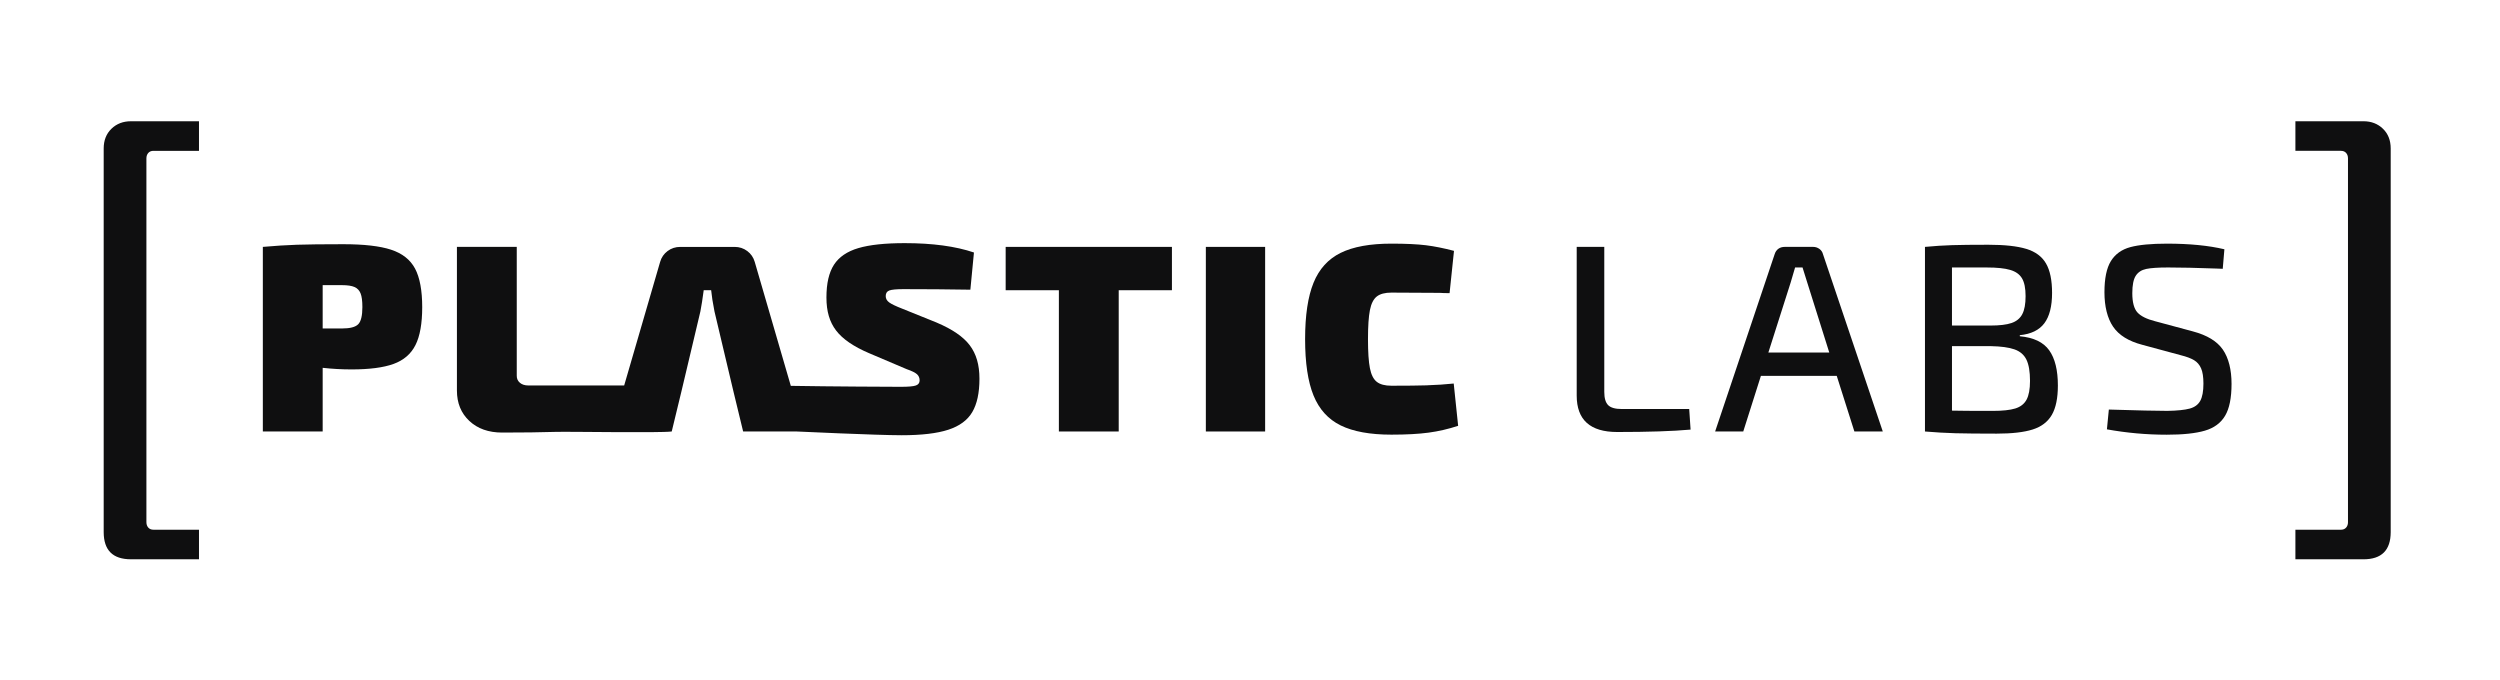 <?xml version="1.0" encoding="UTF-8"?>
<svg id="Layer_2" data-name="Layer 2" xmlns="http://www.w3.org/2000/svg" viewBox="0 0 1920 522.08">
  <defs>
    <style>
      .cls-1 {
        fill: #0f0f10;
        stroke-width: 0px;
      }
    </style>
  </defs>
  <path class="cls-1" d="m300.33,191.76c-8.62-2.81-20.83-4.21-36.64-4.21s-27.56.14-35.68.41c-8.12.28-16.83.82-26.15,1.65v141.77h45.95v-48.9c7.2.82,14.61,1.23,22.24,1.23,13.69,0,24.42-1.4,32.19-4.21,7.76-2.81,13.38-7.64,16.83-14.48,3.46-6.85,5.19-16.58,5.19-29.18s-1.84-22.74-5.51-29.58c-3.67-6.85-9.81-11.69-18.42-14.49Zm-25.2,57.23c-2.12,2.19-6.28,3.28-12.49,3.28h-14.83v-33.28h14.83c4.24,0,7.44.48,9.64,1.44,2.19.96,3.73,2.6,4.66,4.93.92,2.33,1.37,5.82,1.37,10.48,0,6.58-1.06,10.96-3.17,13.15Z"/>
  <path class="cls-1" d="m719.4,247.75l-26.47-10.68c-4.94-1.92-8.29-3.53-10.06-4.83-1.77-1.3-2.64-2.91-2.64-4.83,0-2.19.91-3.63,2.75-4.32,1.83-.68,5.43-1.03,10.8-1.03,17.36,0,34.52.14,51.46.42l2.75-28.56c-14.12-4.79-31.84-7.19-53.15-7.19-15.11,0-26.97,1.27-35.58,3.8-8.62,2.54-14.86,6.78-18.74,12.74-3.88,5.96-5.82,14.35-5.82,25.18s2.47,18.87,7.41,25.37c4.94,6.51,13.34,12.29,25.2,17.36l29.01,12.33c3.95,1.37,6.6,2.67,7.94,3.9,1.34,1.24,2.01,2.82,2.01,4.73s-.95,3.21-2.86,3.9c-1.91.69-5.75,1.03-11.54,1.03-6.55,0-54.02-.22-84.53-.74l-27.71-95.21c-.99-3.42-2.9-6.2-5.72-8.32-2.83-2.12-6.07-3.18-9.74-3.18h-41.72c-3.67,0-6.92,1.06-9.74,3.18-2.83,2.12-4.73,4.9-5.72,8.32l-27.62,94.92h-73.6c-2.68,0-4.84-.68-6.46-2.05-1.63-1.37-2.44-3.14-2.44-5.34v-99.04h-45.95v110.34c0,9.59,3.17,17.36,9.53,23.32s14.75,8.94,25.2,8.94c16.23,0,29.78-.18,40.66-.52,10.87-.34,79.97.92,89.58-.31l7.41-30.61,7.41-31.24,7.2-30.4c.85-4.38,1.69-9.79,2.54-16.24h5.72c.42,4.38,1.27,9.8,2.54,16.24l7.2,30.4,7.41,31.24,7.41,30.61h41.2s61.5,2.88,80.56,2.88c15.25,0,27.18-1.41,35.79-4.22,8.61-2.81,14.76-7.32,18.43-13.56,3.67-6.23,5.51-14.76,5.51-25.58s-2.47-19.11-7.41-25.68c-4.95-6.58-13.42-12.39-25.41-17.46Z"/>
  <polygon class="cls-1" points="772.35 222.89 813.22 222.89 813.22 331.38 859.17 331.38 859.17 222.89 900.04 222.89 900.04 189.61 772.35 189.61 772.35 222.89"/>
  <rect class="cls-1" x="926.09" y="189.61" width="45.53" height="141.77"/>
  <path class="cls-1" d="m1096.24,295.93c-6.85.21-16.06.31-27.64.31-4.95,0-8.68-.99-11.22-2.98-2.54-1.98-4.31-5.48-5.29-10.49-.99-5-1.48-12.43-1.48-22.29s.49-17.29,1.48-22.3c.99-4.99,2.75-8.49,5.29-10.48,2.54-1.98,6.28-2.98,11.22-2.98l37.27.2c1.69.14,4.16.21,7.41.21l3.39-32.47c-7.77-2.05-14.96-3.49-21.6-4.32-6.64-.81-15.46-1.23-26.47-1.23-16.38,0-29.37,2.36-38.96,7.09-9.6,4.72-16.56,12.4-20.86,23.01-4.31,10.61-6.46,25.03-6.46,43.25s2.15,32.64,6.46,43.25c4.31,10.61,11.26,18.29,20.86,23.01,9.6,4.72,22.59,7.09,38.96,7.09,11.44,0,20.97-.52,28.59-1.55,7.62-1.02,15.17-2.77,22.66-5.24l-3.39-32.47c-6.64.69-13.38,1.13-20.22,1.34Z"/>
  <path class="cls-1" d="m1245.43,314.12c-4.94,0-8.4-.99-10.38-2.98s-2.96-5.38-2.96-10.18v-111.36h-21.18v114.24c0,18.64,10.38,27.94,31.13,27.94,23.86,0,42.64-.62,56.33-1.85l-1.06-15.82h-51.88Z"/>
  <path class="cls-1" d="m1397.26,191.14c-1.41-1.02-3.04-1.54-4.87-1.54h-21.6c-1.98,0-3.64.48-4.97,1.44-1.34.96-2.3,2.33-2.86,4.11l-45.74,136.23h21.6l13.56-42.73h58.23l13.56,42.73h21.81l-45.95-136.23c-.42-1.65-1.34-2.98-2.75-4.01Zm-39.17,79.63l17.15-53.83,3.39-11.51h5.72l3.6,11.51,16.94,53.83h-46.8Z"/>
  <path class="cls-1" d="m1551.21,258.23v-.82c8.61-.82,14.89-3.87,18.85-9.15,3.95-5.27,5.93-13.04,5.93-23.32,0-9.72-1.55-17.25-4.66-22.6-3.1-5.35-8.15-9.08-15.14-11.2-6.99-2.12-16.69-3.18-29.11-3.18s-21.14.1-27.85.31c-6.71.21-13.66.65-20.86,1.34v141.77c8.05.68,15.85,1.13,23.4,1.34,7.55.2,18.11.31,31.66.31,11.72,0,20.93-1.06,27.64-3.18,6.71-2.12,11.61-5.86,14.72-11.2,3.1-5.35,4.66-12.88,4.66-22.61,0-11.77-2.22-20.78-6.67-27.02-4.45-6.23-11.96-9.82-22.55-10.78Zm-52.09-52.8h26.89c7.62,0,13.56.61,17.79,1.85,4.23,1.23,7.27,3.39,9.1,6.48,1.84,3.08,2.75,7.64,2.75,13.66s-.84,10.65-2.54,13.87c-1.69,3.22-4.44,5.49-8.26,6.79-3.81,1.3-9.18,1.94-16.09,1.94h-29.65v-44.58Zm57.28,101.5c-1.77,3.29-4.66,5.55-8.68,6.79-4.02,1.23-9.85,1.85-17.47,1.85-15.11,0-25.48-.07-31.13-.21v-49.52h29.86c7.76.14,13.8.96,18.1,2.47,4.31,1.51,7.38,4.15,9.22,7.91,1.83,3.77,2.75,9.22,2.75,16.34,0,6.3-.89,11.1-2.65,14.38Z"/>
  <path class="cls-1" d="m1684.2,254.53l-29.01-7.81c-6.5-1.65-11.05-3.9-13.66-6.78-2.61-2.88-3.92-7.82-3.92-14.8,0-6.16.88-10.61,2.65-13.35,1.76-2.74,4.44-4.48,8.04-5.24,3.6-.75,9.22-1.13,16.84-1.13,9.6,0,21.88.28,36.85.82l5.08.2,1.27-15c-12.15-2.88-26.83-4.32-44.05-4.32-12.14,0-21.53.89-28.17,2.67-6.64,1.79-11.61,5.35-14.93,10.69-3.32,5.34-4.97,13.35-4.97,24.04s2.22,19.9,6.67,26.41c4.44,6.51,11.89,11.13,22.34,13.87l29.65,8.02c4.37,1.09,7.76,2.36,10.16,3.8,2.4,1.44,4.2,3.53,5.4,6.27,1.2,2.74,1.8,6.65,1.8,11.71,0,5.89-.81,10.32-2.44,13.25-1.63,2.95-4.34,4.93-8.15,5.96-3.81,1.03-9.53,1.61-17.15,1.75-7.91,0-22.88-.34-44.9-1.02l-1.48,15.2c15.11,2.74,30.42,4.12,45.95,4.12,12.42,0,22.17-1.03,29.22-3.09,7.06-2.05,12.25-5.85,15.56-11.41,3.32-5.55,4.98-13.73,4.98-24.55s-2.23-19.86-6.67-26.3c-4.45-6.44-12.11-11.1-22.98-13.98Z"/>
  <path class="cls-1" d="m85.58,98.89c-3.96,3.85-5.95,8.9-5.95,15.15v294.58c0,13.94,6.97,20.91,20.91,20.91h52.28v-22.71h-34.98c-1.68,0-3.01-.55-3.96-1.62-.96-1.08-1.44-2.47-1.44-4.15V121.61c0-1.68.48-3.07,1.44-4.15.96-1.08,2.28-1.62,3.96-1.62h34.98v-22.72h-52.28c-6.01,0-11,1.93-14.96,5.77Z"/>
  <path class="cls-1" d="m1830.11,98.89c-3.97-3.84-8.95-5.77-14.96-5.77h-52.28v22.72h34.98c1.68,0,3.01.54,3.96,1.62.96,1.08,1.44,2.47,1.44,4.15v279.45c0,1.67-.48,3.06-1.44,4.15-.96,1.08-2.28,1.62-3.96,1.62h-34.98v22.71h52.28c13.94,0,20.91-6.98,20.91-20.91V114.04c0-6.25-1.98-11.3-5.95-15.15Z"/>
</svg>